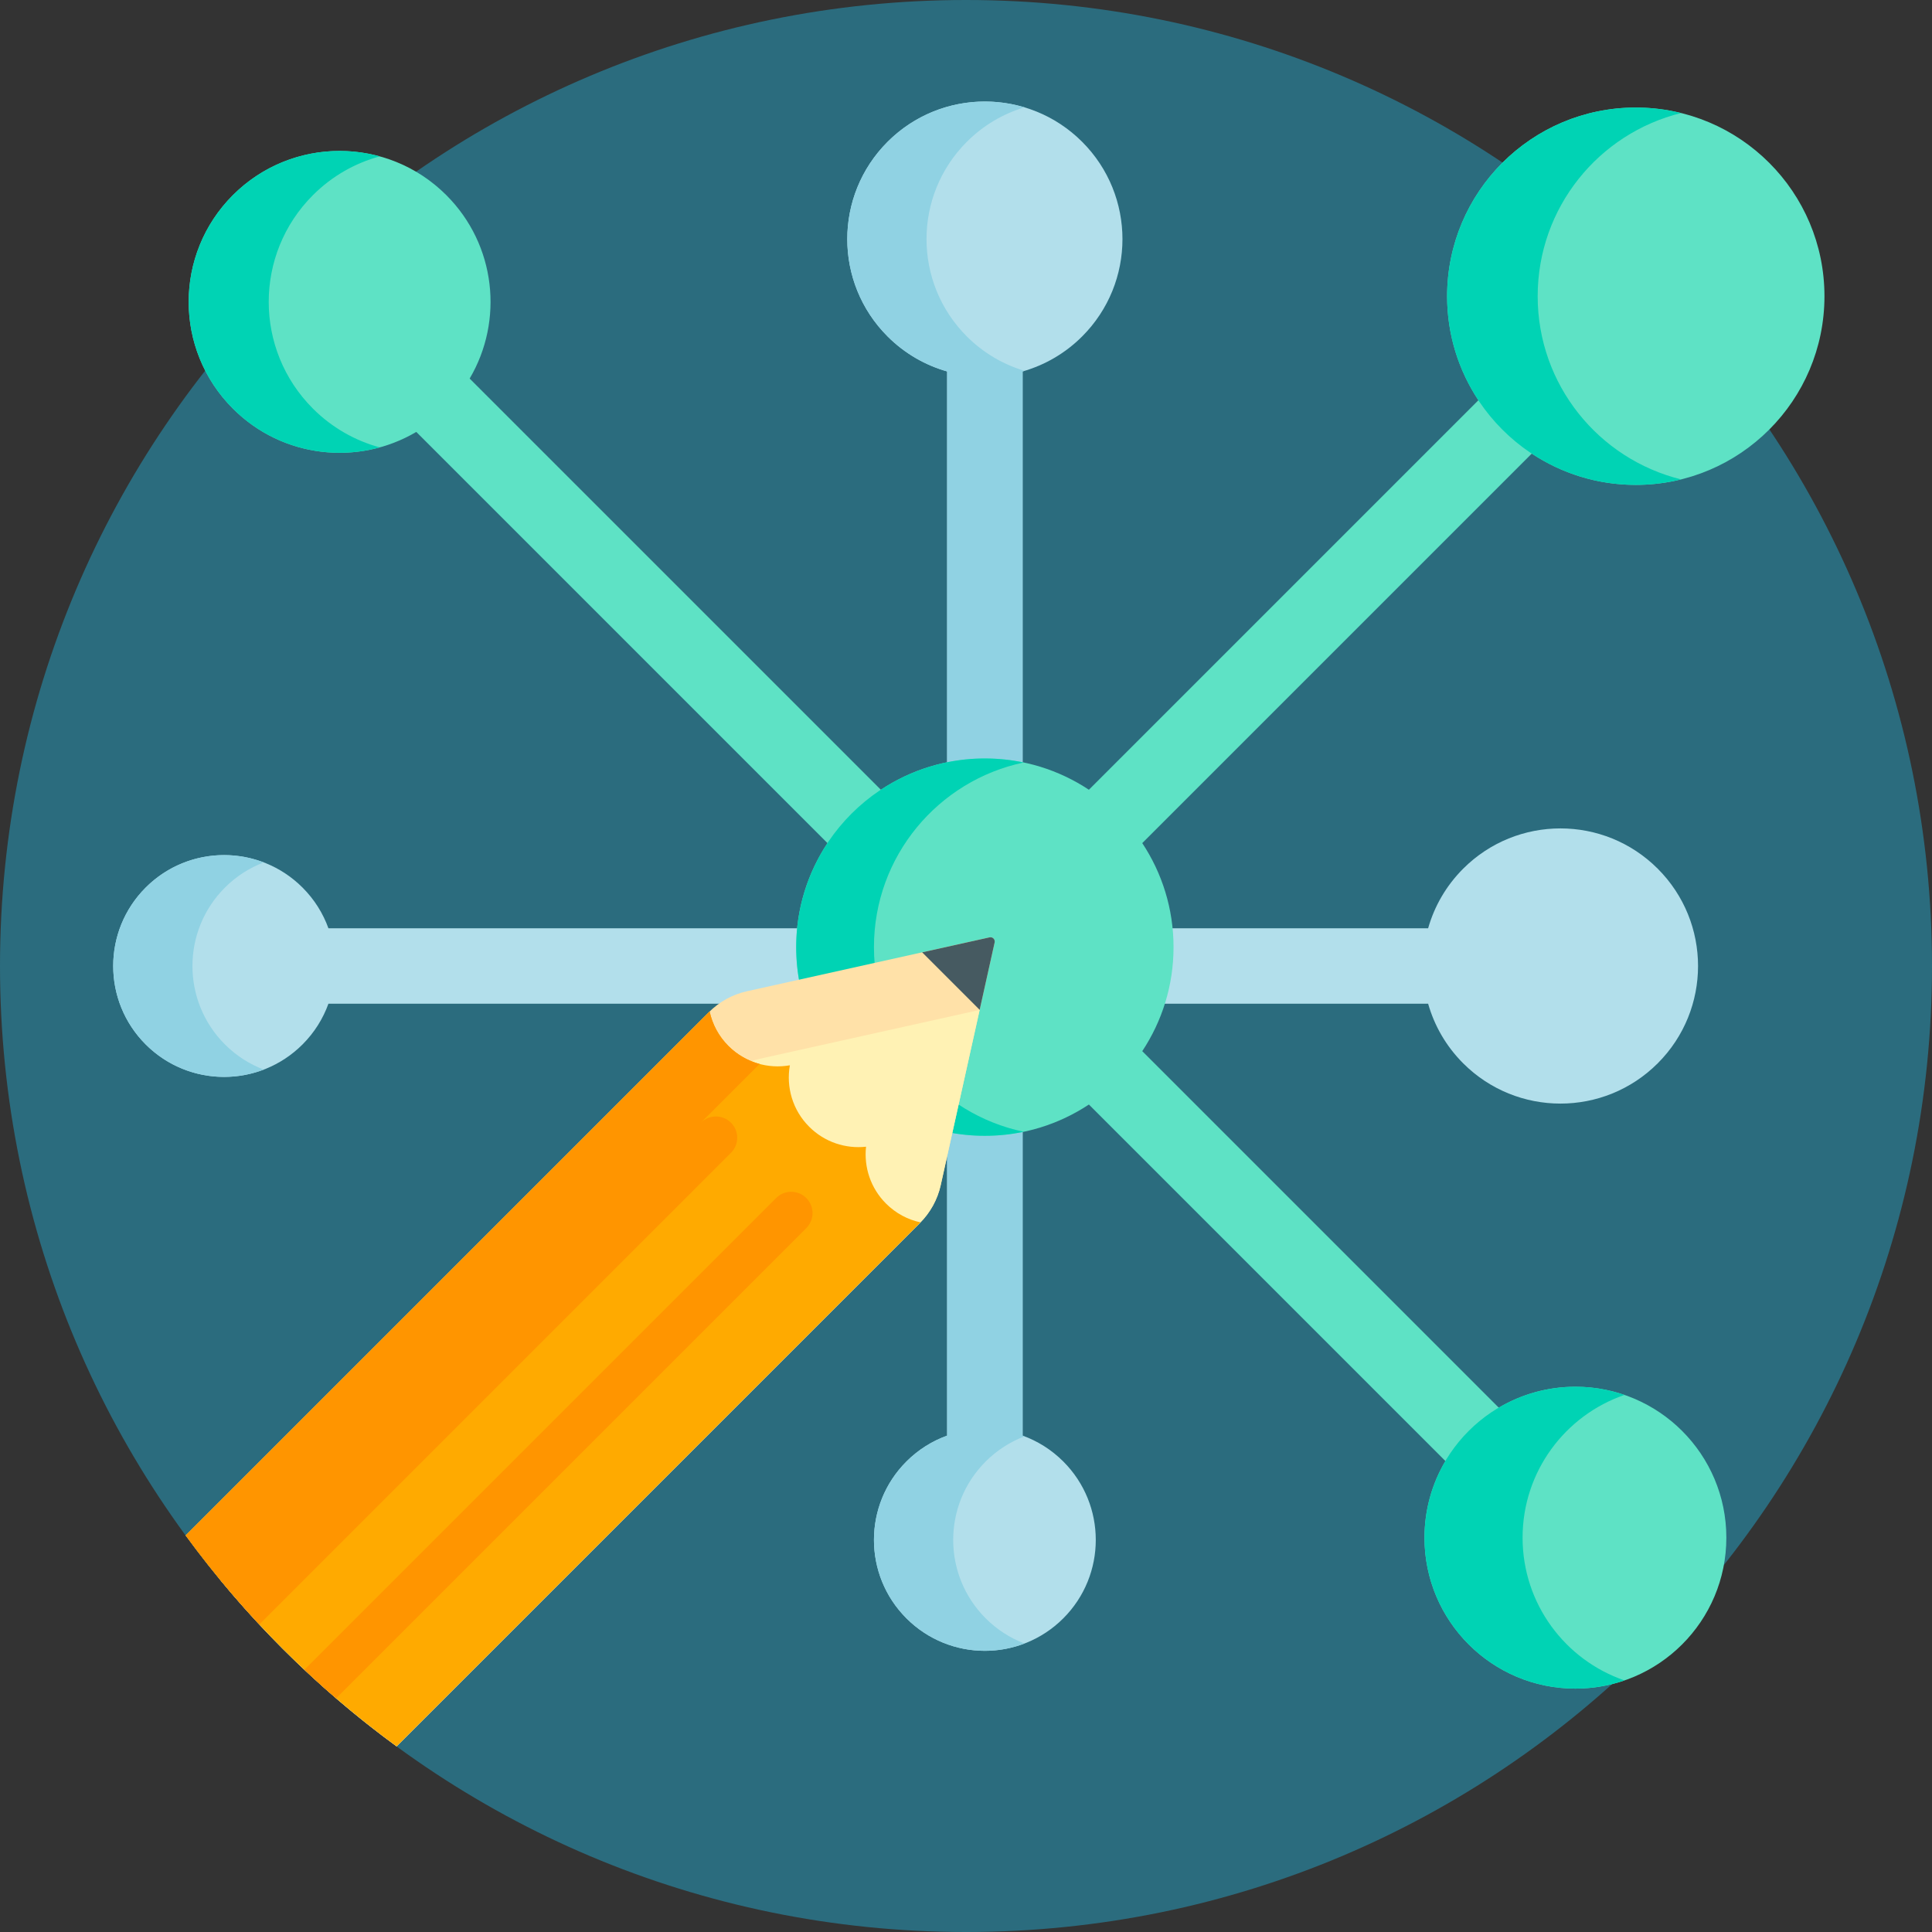 <?xml version="1.0" encoding="iso-8859-1"?>
<!-- Generator: Adobe Illustrator 19.0.0, SVG Export Plug-In . SVG Version: 6.00 Build 0)  -->
<svg version="1.1" id="Capa_1" xmlns="http://www.w3.org/2000/svg" xmlns:xlink="http://www.w3.org/1999/xlink" x="0px" y="0px"
	 viewBox="0 0 512 512" style="enable-background:new 0 0 512 512;" xml:space="preserve">
<rect x="0" y="0" width="512" height="512" fill="#333333" stroke="none"/>
<path style="fill:#2B6C7E;" d="M512,256c0,141.385-114.615,256-256,256S0,397.385,0,256S114.615,0,256,0S512,114.615,512,256z"/>
<path style="fill:#B2DFEB;" d="M439.32,281.784c-14.24,14.24-37.328,14.24-51.569,0c-4.55-4.55-7.639-10.005-9.281-15.784h-90.983
	H271v14v100.453c3.935,1.421,7.63,3.703,10.784,6.857c11.479,11.479,11.479,30.09,0,41.568c-5.736,5.737-13.254,8.606-20.773,8.609
	c-0.004,0-0.008,0.001-0.011,0.001s-0.008-0.001-0.011-0.001c-7.519-0.003-15.036-2.872-20.773-8.609
	c-11.479-11.479-11.479-30.09,0-41.568c3.154-3.154,6.849-5.436,10.784-6.857V280v-14h-54.094H87.035
	c-1.421,3.935-3.703,7.63-6.857,10.784c-11.479,11.479-30.09,11.479-41.569,0c-5.737-5.736-8.606-13.254-8.609-20.773
	c0-0.004,0-0.008,0-0.011s0-0.008,0-0.011c0.003-7.519,2.872-15.036,8.609-20.773c11.479-11.479,30.09-11.479,41.569,0
	c3.154,3.154,5.436,6.849,6.857,10.784h109.871H251v-66V98.435c-5.779-1.642-11.234-4.731-15.784-9.281
	c-14.24-14.24-14.24-37.328,0-51.569c14.24-14.24,37.328-14.24,51.568,0s14.24,37.328,0,51.569
	c-4.55,4.55-10.005,7.639-15.784,9.281V180v66h16.487h90.983c1.642-5.779,4.731-11.234,9.281-15.784
	c14.24-14.24,37.328-14.24,51.569,0S453.56,267.544,439.32,281.784z"/>
<path style="fill:#90D2E3;" d="M51,255.989c0,0.004,0,0.008,0,0.011c0,0.003,0,0.008,0,0.011c0.003,7.519,2.872,15.036,8.609,20.773
	c3.02,3.02,6.536,5.238,10.284,6.668c-10.497,4.008-22.826,1.79-31.284-6.668c-5.737-5.736-8.606-13.254-8.609-20.773
	c0-0.004,0-0.008,0-0.011s0-0.008,0-0.011c0.003-7.519,2.872-15.036,8.609-20.773c8.459-8.459,20.788-10.676,31.284-6.668
	c-3.748,1.431-7.264,3.648-10.284,6.668C53.873,240.952,51.003,248.47,51,255.989z M251,98.435V180v66h20v-66V98.435
	c0.168-0.048,0.333-0.109,0.5-0.159c-5.593-1.676-10.866-4.704-15.284-9.122c-14.24-14.24-14.24-37.328,0-51.569
	c4.419-4.419,9.69-7.464,15.284-9.14c-12.433-3.726-26.463-0.681-36.284,9.14c-14.24,14.24-14.24,37.328,0,51.569
	C239.766,93.704,245.22,96.793,251,98.435z M261.216,428.878c-11.479-11.479-11.479-30.09,0-41.568
	c3.02-3.02,6.537-5.231,10.284-6.661c-0.167-0.064-0.332-0.135-0.5-0.196V280v-14h-20v14v100.453
	c-3.935,1.421-7.63,3.703-10.784,6.857c-11.479,11.479-11.479,30.09,0,41.568c5.736,5.737,13.254,8.606,20.773,8.609
	c0.004,0,0.008,0.001,0.011,0.001s0.008-0.001,0.011-0.001c3.56-0.001,7.118-0.654,10.489-1.94
	C267.752,434.116,264.236,431.899,261.216,428.878z"/>
<path style="fill:#5EE2C5;" d="M405.933,120.21L302.71,223.433C307.944,231.337,311,240.81,311,251s-3.056,19.663-8.29,27.567
	l94.477,94.477c5.955-3.518,12.896-5.544,20.313-5.544c22.091,0,40,17.908,40,40c0,22.091-17.909,40-40,40s-40-17.909-40-40
	c0-7.417,2.026-14.358,5.545-20.313l-94.477-94.477C280.663,297.944,271.19,301,261,301c-27.614,0-50-22.386-50-50
	c0-10.19,3.056-19.663,8.29-27.567L110.322,114.464c-15.339,9.059-35.427,6.999-48.606-6.18c-15.621-15.621-15.621-40.948,0-56.568
	c15.621-15.621,40.948-15.621,56.569,0c13.179,13.179,15.239,33.267,6.18,48.606L233.433,209.29C241.337,204.056,250.81,201,261,201
	s19.663,3.056,27.567,8.29L391.79,106.067c-5.235-7.904-8.29-17.377-8.29-27.567c0-27.614,22.386-50,50-50s50,22.386,50,50
	s-22.386,50-50,50C423.31,128.5,413.837,125.444,405.933,120.21z"/>
<path style="fill:#00D3B4;" d="M82.929,51.716c-15.621,15.621-15.621,40.948,0,56.568c5.091,5.092,11.217,8.506,17.698,10.278
	c-13.414,3.684-28.371,0.263-38.912-10.278c-15.621-15.621-15.621-40.948,0-56.568c10.54-10.54,25.497-13.962,38.912-10.278
	C94.146,43.21,88.02,46.624,82.929,51.716z M430.5,369.672c-4.077-1.401-8.447-2.172-13-2.172c-22.091,0-40,17.908-40,40
	c0,22.091,17.909,40,40,40c4.553,0,8.923-0.771,13-2.172c-15.707-5.397-27-20.289-27-37.828S414.793,375.069,430.5,369.672z
	 M271.303,202.068C267.978,201.371,264.533,201,261,201c-27.614,0-50,22.386-50,50s22.386,50,50,50
	c3.533,0,6.978-0.371,10.303-1.068c-22.67-4.75-39.697-24.85-39.697-48.932S248.633,206.818,271.303,202.068z M407.5,78.5
	c0-23.476,16.183-43.164,38-48.54c-3.845-0.948-7.862-1.46-12-1.46c-27.614,0-50,22.386-50,50s22.386,50,50,50
	c4.138,0,8.155-0.512,12-1.46C423.683,121.664,407.5,101.976,407.5,78.5z"/>
<path style="fill:#FFE1A8;" d="M263.592,249.755L249.3,314.07c-0.844,3.796-2.752,7.273-5.502,10.022L105.097,462.794
	c-21.388-15.634-40.257-34.503-55.891-55.891l138.702-138.702c2.75-2.75,6.226-4.658,10.022-5.502l64.316-14.292
	C263.052,248.228,263.772,248.948,263.592,249.755z"/>
<path style="fill:#FFF2B4;" d="M191.301,286.095c2.75-2.75,6.226-4.658,10.022-5.502l58.295-12.954L249.3,314.07
	c-0.844,3.796-2.752,7.273-5.502,10.022L105.097,462.794c-17.302-12.647-32.954-27.413-46.58-43.916L191.301,286.095z"/>
<path style="fill:#FFAA00;" d="M234.803,318.961c2.604,2.604,5.792,4.261,9.142,4.984L105.097,462.794
	c-21.388-15.634-40.257-34.503-55.891-55.891l138.849-138.849c0.723,3.35,2.381,6.539,4.984,9.142
	c4.431,4.431,10.553,6.133,16.287,5.117c-1.016,5.735,0.686,11.857,5.117,16.287c4.118,4.118,9.697,5.879,15.068,5.292
	C228.924,309.264,230.685,314.843,234.803,318.961z"/>
<path style="fill:#FF9500;" d="M213.675,325.472L89.066,450.081c-2.857-2.46-5.655-4.987-8.4-7.569l125.025-125.025
	c2.205-2.205,5.78-2.205,7.984,0C215.88,319.692,215.88,323.267,213.675,325.472z M193.714,297.526c-2.205-2.205-5.78-2.205-7.984,0
	l15.565-15.565c-3.024-0.81-5.883-2.392-8.256-4.765c-2.604-2.604-4.261-5.792-4.984-9.142L49.206,406.903
	c6.036,8.257,12.553,16.138,19.512,23.604l124.996-124.996C195.919,303.306,195.919,299.731,193.714,297.526z"/>
<path style="fill:#465A61;" d="M244.379,252.378l17.866-3.97c0.807-0.179,1.526,0.54,1.347,1.347l-3.97,17.866L244.379,252.378z"/>
<g>
</g>
<g>
</g>
<g>
</g>
<g>
</g>
<g>
</g>
<g>
</g>
<g>
</g>
<g>
</g>
<g>
</g>
<g>
</g>
<g>
</g>
<g>
</g>
<g>
</g>
<g>
</g>
<g>
</g>
</svg>
